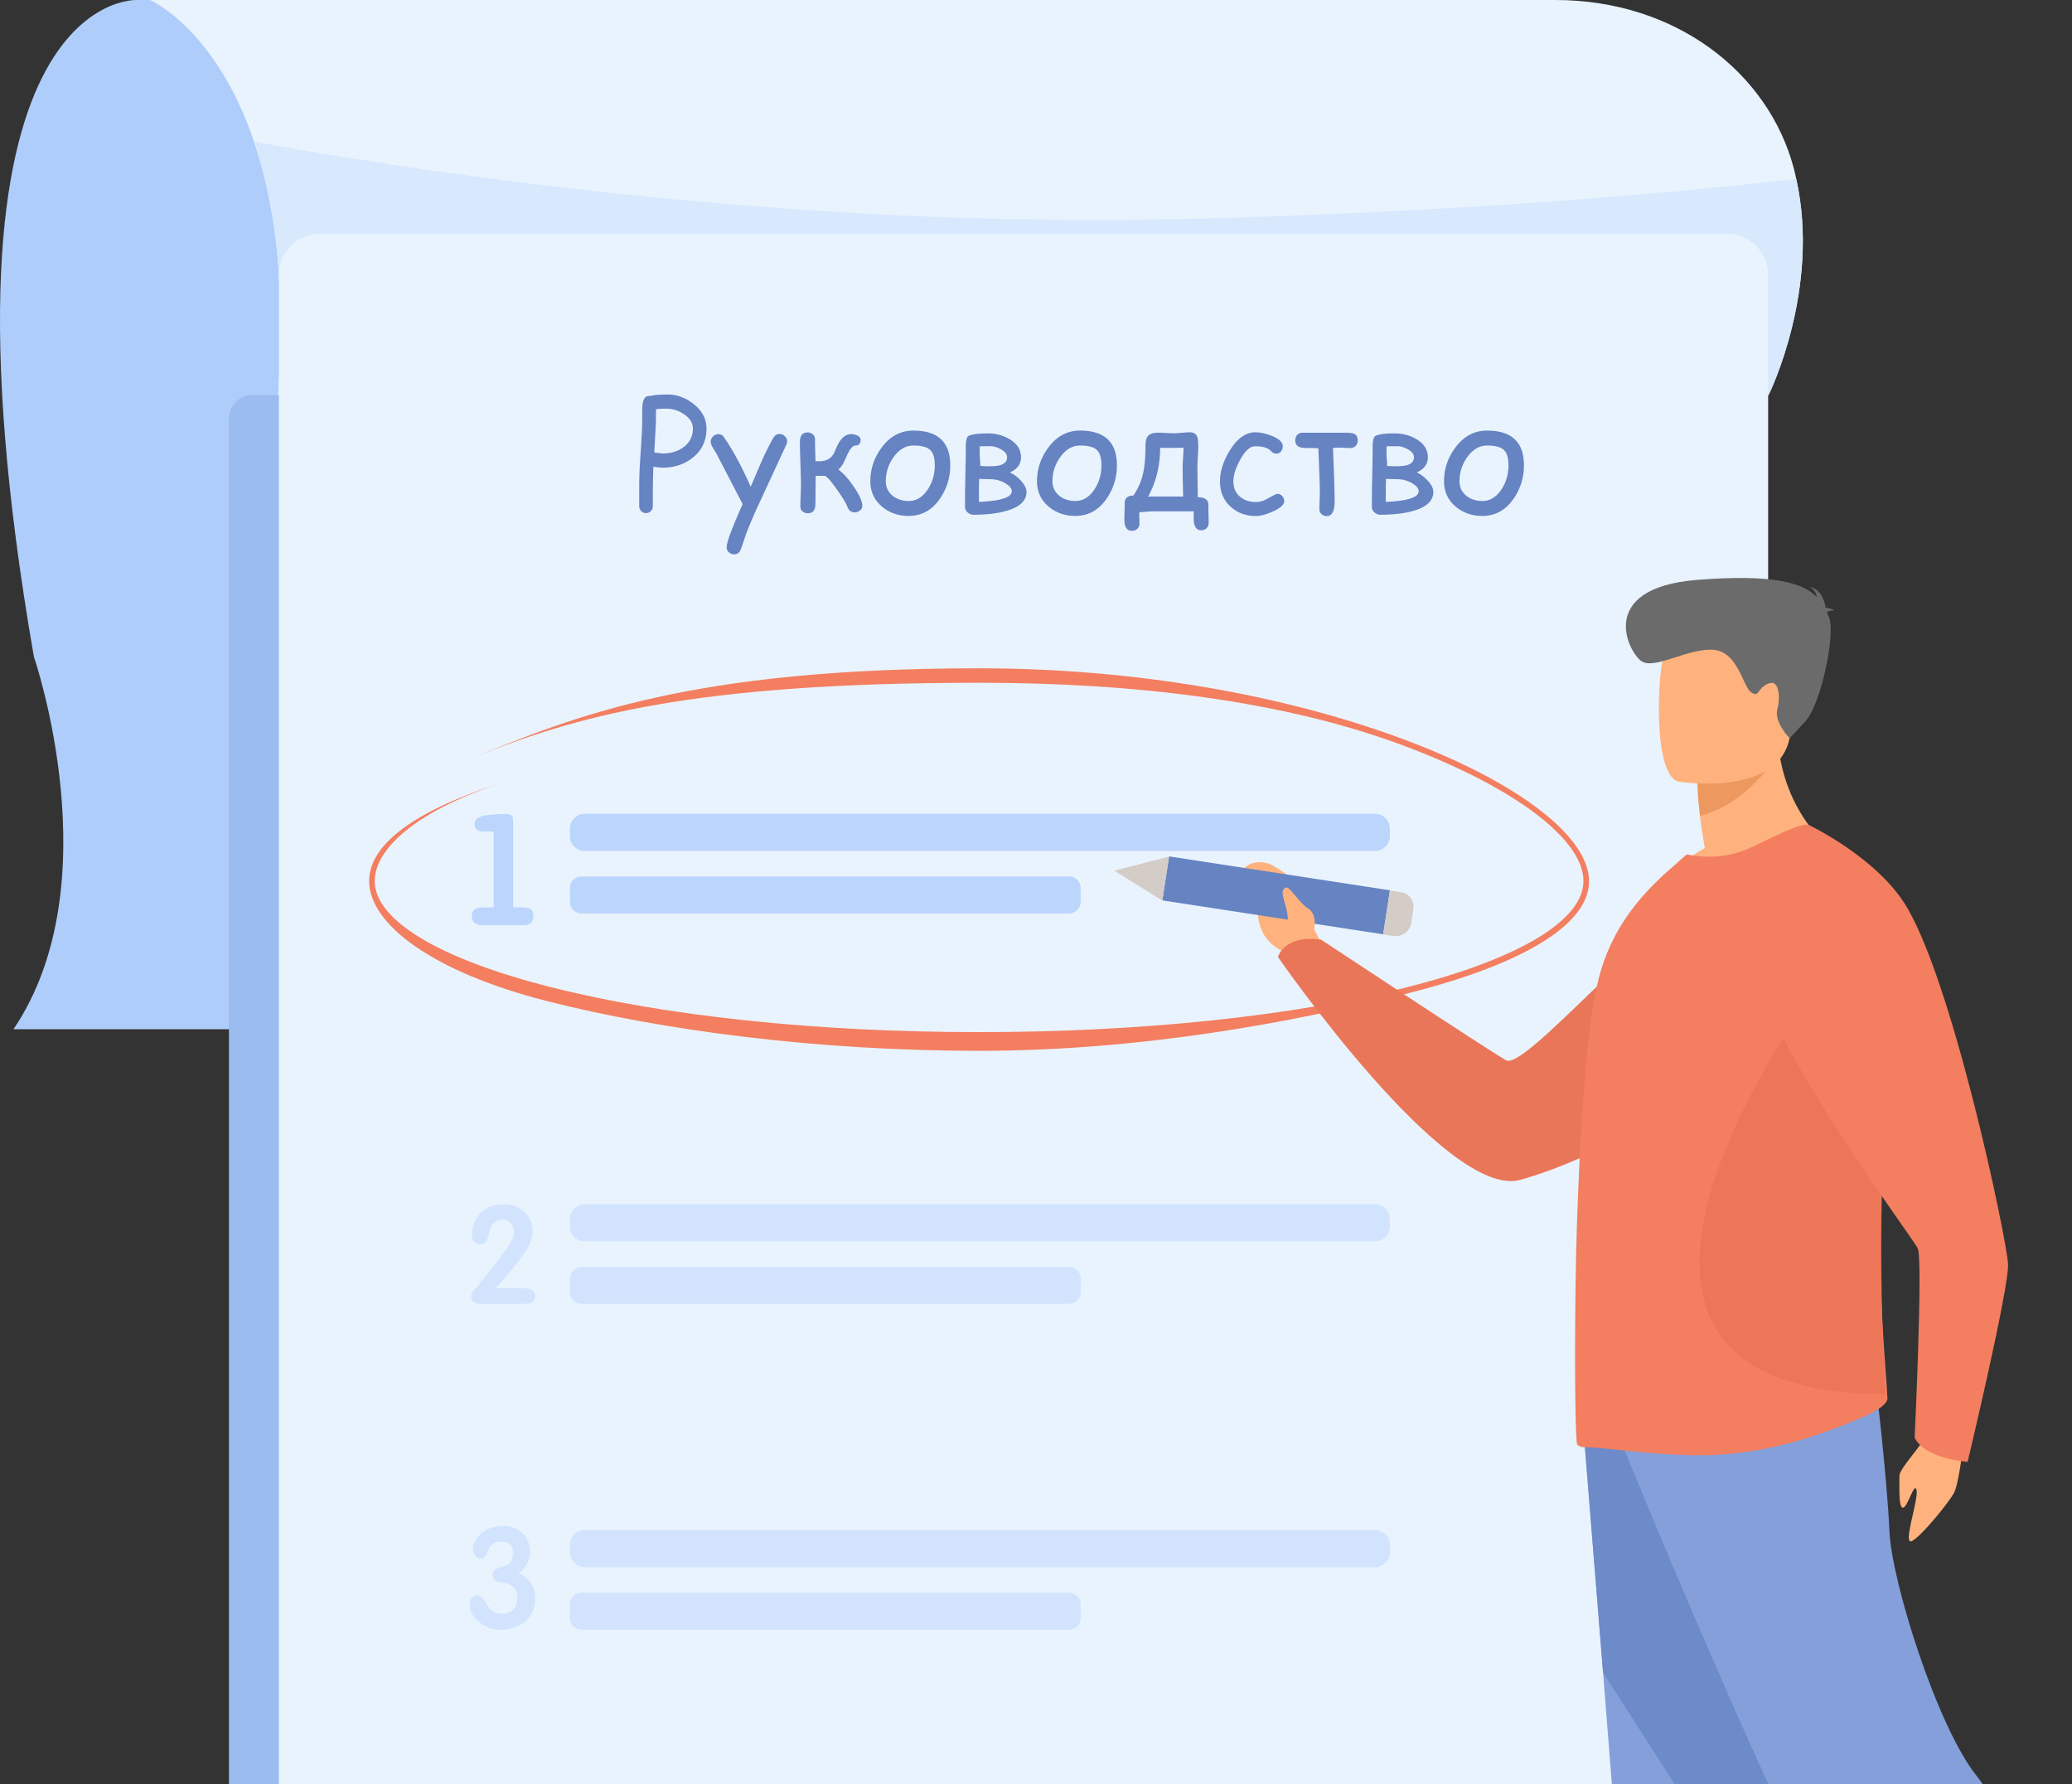 <svg width="352" height="303" fill="none" xmlns="http://www.w3.org/2000/svg"><rect width="100%" height="100%" fill="#333333" stroke="none"/><path d="M23.236.002s-37.18-1.833-17.478 111.542c0 0 13.289 38.49-3.469 63.266h246.649V.002H23.236Z" fill="#AFCDFB"/><path d="M48.573 294.701s-17.216-20.096-1.047-32.861c0 0 11.815-7.135 21.437-6.578 0 0-13.648 22.878-9.23 25.169 4.42 2.291 13.354-26.609 13.354-26.609s26.871-2.619 35.512 1.538c0 0-22.976 18.787-18.132 19.932 4.844 1.113 29.653-17.346 29.653-17.346s25.005 4.254 23.696 19.506c-1.31 15.252-9.95 19.965-13.747 19.572-3.796-.392-25.954-8.869-26.445-5.76-.491 3.109 12.863 13.255 22.19 13.714 0 0-17.641 19.441-29.358 13.844-11.717-5.629-12.732-14.499-20.03-17.837-7.299-3.339-13.55-3.339-10.54.065 3.012 3.404 16.235 6.71 20.424 14.107 4.19 7.396 7.92 12.371-4.19 10.538-12.142-1.832-31.845-10.702-32.696-20.848l-.851-10.146Z" fill="#599DAD"/><path d="M292.406 67.098H42.891a4 4 0 0 0-4 4v327.837a4 4 0 0 0 4 4h249.515a4 4 0 0 0 4-4V71.098a4 4 0 0 0-4-4Z" fill="#9ABCEF"/><path d="M300.444 67.095H47.249c1.408-19.146-.72-33.056-4.09-43.039C36.677 4.844 25.483 0 25.483 0h238.762c20.39 0 36.166 12.274 40.486 28.573.164.622.295 1.21.425 1.833 4.124 18.655-4.516 36.33-4.713 36.69Z" fill="#E9F3FE"/><path d="M300.45 67.098H47.255c1.408-19.147-.72-33.057-4.09-43.04 25.888 4.746 89.94 14.827 158.54 13.125 44.382-1.113 79.435-4.058 103.458-6.775 4.124 18.656-4.516 36.33-4.713 36.69Z" fill="#D8E8FD"/><path d="M293.381 39.703H54.383a7 7 0 0 0-7 7V396a7 7 0 0 0 7 7H293.38a7 7 0 0 0 7-7V46.703a7 7 0 0 0-7-7Z" fill="#E9F3FE"/><path d="M233.597 144.534H99.34a2.522 2.522 0 0 1-2.52-2.521v-1.276a2.52 2.52 0 0 1 2.52-2.52h134.257a2.522 2.522 0 0 1 2.52 2.52v1.276c-.033 1.375-1.146 2.521-2.52 2.521ZM181.622 155.14H98.784a1.97 1.97 0 0 1-1.964-1.964v-2.357a1.97 1.97 0 0 1 1.964-1.964h82.838a1.97 1.97 0 0 1 1.964 1.964v2.357c.033 1.047-.884 1.964-1.964 1.964ZM83.872 154.091v-12.863H82.17c-1.015 0-1.538-.425-1.538-1.276 0-.622.392-1.047 1.21-1.309.426-.131 1.08-.229 1.964-.295a32.458 32.458 0 0 1 2.16-.098c.524 0 .851.098 1.015.327.131.229.197.753.197 1.637v13.91h1.734c1.146 0 1.702.491 1.702 1.473 0 1.014-.556 1.538-1.702 1.538h-7.037c-.49 0-.916-.131-1.243-.393-.328-.262-.491-.654-.491-1.113 0-.982.589-1.505 1.734-1.505h1.997v-.033Z" fill="#BBD5FC"/><path d="M233.597 210.844H99.34a2.521 2.521 0 0 1-2.52-2.52v-1.276a2.522 2.522 0 0 1 2.52-2.521h134.257a2.522 2.522 0 0 1 2.52 2.521v1.276c-.033 1.407-1.146 2.52-2.52 2.52ZM181.622 221.452H98.784a1.97 1.97 0 0 1-1.964-1.964v-2.356a1.97 1.97 0 0 1 1.964-1.964h82.838a1.97 1.97 0 0 1 1.964 1.964v2.356c.033 1.08-.884 1.964-1.964 1.964ZM90.905 220.172c0 .851-.589 1.276-1.8 1.276h-7.462c-1.08 0-1.604-.425-1.604-1.309 0-.262.131-.589.425-.949.426-.491 1.048-1.211 1.866-2.193 1.244-1.571 2.291-2.913 3.11-4.058.294-.393.687-.949 1.243-1.735.426-.785.655-1.44.655-1.964 0-.589-.197-1.08-.557-1.472-.392-.393-.85-.59-1.44-.59-.589 0-1.08.197-1.505.557-.295.229-.524.687-.688 1.374-.196.851-.36 1.375-.425 1.506-.23.491-.59.72-1.113.72-.458 0-.818-.164-1.08-.491-.23-.294-.36-.654-.36-1.145 0-.524.098-1.08.262-1.604.36-1.178 1.014-2.062 1.93-2.684.885-.589 1.965-.884 3.208-.884 1.375 0 2.52.426 3.47 1.244.949.884 1.44 1.997 1.44 3.371 0 1.015-.328 2.062-1.015 3.142-.393.589-1.145 1.637-2.356 3.142-.622.786-1.571 1.899-2.88 3.371h4.909c1.178.033 1.767.491 1.767 1.375ZM233.597 266.192H99.34a2.521 2.521 0 0 1-2.52-2.52v-1.277a2.521 2.521 0 0 1 2.52-2.52h134.257a2.522 2.522 0 0 1 2.52 2.52v1.277c-.033 1.374-1.146 2.52-2.52 2.52ZM181.622 276.796H98.784a1.97 1.97 0 0 1-1.964-1.964v-2.357c0-1.08.884-1.963 1.964-1.963h82.838a1.97 1.97 0 0 1 1.964 1.963v2.357c.033 1.047-.884 1.964-1.964 1.964ZM90.925 271.495c0 1.604-.556 2.913-1.702 3.895-1.08.916-2.422 1.407-4.058 1.407-1.277 0-2.357-.294-3.24-.916-1.44-.949-2.128-2.127-2.128-3.469 0-.393.13-.72.36-1.015a1.18 1.18 0 0 1 .95-.425c.392 0 .785.261 1.145.818.589.884.916 1.407 1.014 1.473.524.556 1.178.818 1.964.818 1.08 0 1.865-.393 2.324-1.211.229-.393.327-.917.327-1.538 0-1.506-.884-2.357-2.684-2.521-1.014-.098-1.505-.523-1.505-1.276 0-.556.294-.949.883-1.178 1.08-.393 1.637-.622 1.67-.622.589-.393.883-1.047.883-2.029 0-.589-.163-1.015-.523-1.375-.328-.327-.786-.491-1.375-.491-.72 0-1.276.164-1.67.524-.326.294-.621.785-.85 1.505-.197.557-.557.819-1.08.819-.36 0-.688-.164-.917-.491a1.863 1.863 0 0 1-.36-1.08c0-.491.131-.95.393-1.441.425-.818 1.113-1.44 1.997-1.898.818-.425 1.734-.622 2.683-.622 1.31 0 2.422.393 3.273 1.211.884.786 1.31 1.833 1.31 3.142 0 1.571-.655 2.815-1.964 3.731 1.93.786 2.88 2.193 2.88 4.255Z" fill="#D2E4FD"/><path d="M166.332 178.476c-27.591 0-53.741-3.47-73.28-8.412-19.704-5.007-30.341-13.157-30.341-20.423 0-6.578 8.64-12.601 25.038-17.477-15.677 4.647-24.089 11.488-24.089 17.477 0 6.611 10.866 13.19 29.85 18.001 19.441 4.942 45.297 7.659 72.822 7.659 27.526 0 53.382-2.717 72.823-7.659 18.951-4.811 29.85-11.357 29.85-18.001 0-7.004-11.456-15.743-29.882-22.747-20.947-7.986-46.803-10.931-72.758-10.931-48.734 0-68.797 5.694-86.21 12.829 17.478-7.167 37.312-15.284 86.21-15.284 26.053 0 52.007 4.418 73.085 12.437 18.819 7.168 30.504 16.267 30.504 23.729 0 7.233-10.866 13.975-30.57 18.983-19.539 4.942-45.493 9.819-73.052 9.819Z" fill="#F37E60"/><path d="M333.806 243.147s-.916 8.837-1.898 10.506c-.982 1.67-5.237 7.005-7.037 8.052-1.8 1.047 1.113-7.037.72-8.608-.36-1.571-1.473 2.88-2.291 2.978-.818.099-.589-3.894-.622-5.334-.033-1.441 3.862-5.041 5.237-8.15 1.407-3.109 5.891.556 5.891.556ZM225.301 161.718l-2.029-3.829s1.015-6.808-7.528-11.128c0 0-3.109-1.277-4.876 1.276-1.637 2.356 3.109 1.931 2.847 5.924-.262 4.026 1.637 6.382 4.32 7.691l2.193 2.553 5.073-2.487Z" fill="#FFB27D"/><path d="M306.126 152.553s-7.332 36.035-47.753 47.818c-12.6 3.666-41.271-37.835-41.271-37.835s1.014-3.83 7.331-2.946c0 0 27.885 18.46 31.42 20.489 3.11 1.767 23.598-22.878 32.959-26.871 9.328-3.993 17.314-.655 17.314-.655Z" fill="#EA7659"/><path d="m198.609 145.453-1.148 7.473 37.526 5.763 1.147-7.473-37.525-5.763Z" fill="#6683C2"/><path d="m189.305 147.878 8.149 5.073 1.146-7.463-9.295 2.39ZM240.107 154.392l-.36 2.357a2.667 2.667 0 0 1-3.044 2.225l-1.734-.262 1.145-7.462 1.899.295a2.465 2.465 0 0 1 2.094 2.847Z" fill="#D4CCC6"/><path d="M269.094 243.871s1.473 18.231 3.24 40.192c2.356 29.784 5.237 66.375 5.498 73.314.491 12.044 2.455 31.289 2.455 31.289s4.648 4.582 13.943 2.651c0 0 8.28-27.492 10.637-56.589l.098-1.44c2.193-29.62 5.63-91.97 5.63-91.97l-41.501 2.553Z" fill="#849FDA"/><path d="M269.094 243.872s1.473 18.23 3.24 40.191l32.533 50.698.098-1.44c2.193-29.62 5.63-91.969 5.63-91.969l-41.501 2.52Z" fill="#6D8AC9"/><path d="M275.875 246.029s26.773 66.081 44.381 97.141c17.609 31.06 23.107 39.734 23.107 39.734s10.081-3.961 10.997-6.677c0 0-6.742-59.96-18.525-74.558-6.676-8.248-14.499-33.024-14.859-41.697-.36-8.673-2.389-25.824-2.389-25.824l-42.712 11.881Z" fill="#849FDA"/><path d="M311.087 144.208s-18.099 8.738-28.54 5.498c0 0 2.585-3.24 7.069-5.662-.36-2.095-.654-3.928-.818-5.466-.425-3.567-.425-5.564-.425-5.564l7.004-5.498 6.611-5.27c-.556 14.794 9.099 21.962 9.099 21.962Z" fill="#FFB27D"/><path d="M320.646 237.485c.033 1.113-2.324 2.356-3.371 2.847-7.757 3.404-14.99 5.761-23.172 6.579-9.688.982-21.111-1.178-25.071-1.113-.393 0-.753-.164-1.08-.425-.295-.197-.491-11.849-.295-26.544 0-.589 0-1.178.033-1.767v-.197c.065-5.727.294-11.75.556-17.772.557-13.223 1.604-25.954 3.371-32.991 2.128-8.313 6.939-13.812 11.325-17.805l3.6-3.175c3.6.72 7.43.524 11.259-1.342 4.189-2.029 8.673-4.189 9.393-3.633 5.466 3.993 9.165 12.961 11.128 24.449 1.113 6.612 1.702 14.008 1.637 21.765 0 2.848-.066 5.761-.229 8.674-.949 15.644 0 29.26.556 37.148.197 2.258.295 4.058.36 5.302Z" fill="#F37E60"/><path d="M320.294 236.766c-63.43-.131-11.684-68.83-11.684-68.83l10.277-3.338c.818 7.069 1.211 14.957 1.178 23.238 0 3.043-.066 6.153-.164 9.262-.72 16.725-.032 31.289.393 39.668Z" fill="#ED7658"/><path d="M302.096 127.906s-4.582 8.346-13.288 10.67c-.425-3.567-.425-5.564-.425-5.564l7.004-5.498 6.709.392Z" fill="#ED985F"/><path d="M285.175 132.754s17.281 2.815 18.917-7.79c1.637-10.637 4.942-17.412-6.022-19.67-10.964-2.258-13.746 1.473-15.154 4.909-1.407 3.437-2.193 21.569 2.259 22.551Z" fill="#FFB27D"/><path d="M310.341 104.015c.164-.163.524-.327 1.309-.36 0 0-.654-.393-1.505-.425-.164-1.113-.753-3.11-2.684-3.568 0 0 1.047.557 1.178 1.735-2.226-2.291-7.004-3.96-20.259-2.913-17.445 1.375-11.685 12.535-9.427 13.877 2.259 1.342 7.954-2.324 12.143-1.996 4.222.327 5.008 6.415 6.448 7.266 1.44.818.851-.655 2.815-1.506 1.931-.884 2.127 2.324 1.571 4.419-.557 2.094 2.094 4.843 2.094 4.843l2.684-2.88c2.684-2.88 5.204-15.121 3.993-17.739-.131-.262-.229-.491-.36-.753Z" fill="#6B6B6B"/><path d="M307.233 140.086s10.932 5.171 16.168 13.124c8.117 12.339 17.543 57.342 17.74 61.499.163 4.157-6.874 33.58-6.874 33.58s-7.167-.458-9-4.091c0 0 1.44-30.209.524-32.173-.917-1.931-29.817-40.552-26.577-48.767 3.24-8.215 8.019-23.172 8.019-23.172Z" fill="#F37E60"/><path d="M223.253 157.692s.589-2.357-1.048-3.404c-1.636-1.047-3.142-3.927-3.829-3.535-1.407.819.786 3.306.36 6.448-.098 1.08 2.455 3.96 4.517.491Z" fill="#FFB27D"/><path d="M258.892 79.029c0 2.079-.58 3.964-1.742 5.656-1.355 1.96-3.123 2.941-5.302 2.941-1.785 0-3.3-.526-4.546-1.578-1.321-1.11-1.982-2.55-1.982-4.317 0-2.08.636-3.977 1.907-5.694 1.422-1.936 3.223-2.904 5.403-2.904 4.175 0 6.262 1.965 6.262 5.896Zm-2.626 0c0-1.28-.273-2.16-.82-2.639-.539-.48-1.477-.72-2.816-.72-1.296 0-2.415.653-3.358 1.957-.884 1.238-1.326 2.605-1.326 4.104 0 1.01.383 1.83 1.149 2.461.732.598 1.65.897 2.753.897 1.279 0 2.352-.653 3.219-1.957.8-1.204 1.199-2.571 1.199-4.103ZM243.503 83.55c0 1.54-1.195 2.63-3.585 3.27-1.498.403-3.32.605-5.467.605-.328 0-.644-.13-.947-.391-.294-.261-.442-.552-.442-.871v-2.4l.127-6.766v-1.263c.008-.513.063-.925.164-1.237.067-.236.193-.4.379-.492.084-.05.315-.118.694-.202.505-.127 1.347-.19 2.525-.19 1.355 0 2.584.329 3.687.985 1.287.766 1.931 1.784 1.931 3.055 0 1.179-.631 2.041-1.894 2.588.64.278 1.25.728 1.831 1.351.665.707.997 1.36.997 1.957Zm-3.295-5.897c0-.513-.353-.963-1.06-1.35-.623-.346-1.212-.518-1.768-.518h-.517c-.64 0-1.073.012-1.301.038-.008.286-.012.749-.012 1.388 0 .16.021.476.063.947.033.396.042.716.025.96.48.05.913.076 1.3.076.943 0 1.629-.06 2.058-.177.808-.227 1.212-.682 1.212-1.364Zm.796 5.783c0-.455-.333-.884-.998-1.288a4.95 4.95 0 0 0-1.616-.657c-.328-.067-.812-.105-1.452-.113a29.845 29.845 0 0 1-1.464-.05 25.124 25.124 0 0 0-.051 1.451v2.462c3.721-.16 5.581-.762 5.581-1.805ZM230.657 74.813c0 .37-.118.678-.354.922-.227.235-.522.353-.883.353-.228 0-.569-.008-1.023-.025a19.535 19.535 0 0 0-1.01-.038c-.253 0-.564.025-.934.076.185 4.435.277 7.444.277 9.027 0 1.683-.446 2.525-1.338 2.525-.337 0-.631-.11-.884-.329a1.057 1.057 0 0 1-.366-.82c0-.32.013-.8.038-1.44.025-.64.038-1.119.038-1.439 0-1.11-.084-3.61-.253-7.499a32.456 32.456 0 0 0-1.603-.025c-.732 0-1.241-.05-1.528-.152-.53-.185-.795-.572-.795-1.161 0-.354.109-.657.328-.91.228-.252.522-.378.884-.378h7.449c.623 0 1.073.063 1.351.19.404.193.606.567.606 1.123ZM213.394 87.64c-1.726 0-3.165-.522-4.318-1.566-1.212-1.094-1.818-2.537-1.818-4.33 0-1.709.568-3.472 1.704-5.29 1.263-2.02 2.685-3.03 4.267-3.03.825 0 1.747.193 2.765.58 1.288.497 1.932 1.103 1.932 1.819 0 .32-.105.606-.316.858a.991.991 0 0 1-.782.366c-.244 0-.459-.071-.644-.214-.177-.152-.35-.3-.518-.442-.496-.396-1.309-.594-2.437-.594-.858 0-1.708.766-2.55 2.298-.766 1.406-1.149 2.622-1.149 3.649 0 1.11.379 1.986 1.137 2.626.707.597 1.616.896 2.727.896.505 0 1.043-.135 1.616-.404l1.464-.783c.253-.134.434-.202.543-.202.311 0 .581.127.808.38.227.243.341.525.341.845 0 .614-.648 1.208-1.944 1.78-1.137.505-2.079.758-2.828.758ZM205.333 88.814c0 .362-.118.66-.354.896a1.214 1.214 0 0 1-.896.354c-.867 0-1.301-.69-1.301-2.07 0-.119.004-.32.013-.607v-.543h-7.007c-.261 0-.631.026-1.111.076-.522.05-.896.08-1.124.088-.008.245-.008.56 0 .947.017.48.026.796.026.947 0 .37-.118.67-.354.897a1.214 1.214 0 0 1-.896.353c-.876 0-1.313-.623-1.313-1.868 0-.32.008-.796.025-1.427a57.23 57.23 0 0 0 .025-1.427c0-.412.139-.732.417-.96.286-.235.631-.327 1.035-.277.859-1.212 1.439-2.584 1.742-4.116.228-1.11.341-2.596.341-4.456 0-.783.168-1.334.505-1.654.337-.32.901-.48 1.692-.48.21 0 .602.017 1.174.05.581.034 1.04.051 1.376.051.32 0 .796-.025 1.427-.076a16.68 16.68 0 0 1 1.363-.088c.657 0 1.082.278 1.276.833.101.295.151.85.151 1.667 0 .387-.025.963-.076 1.73a33.697 33.697 0 0 0-.063 1.704c0 .656.009 1.506.025 2.55.026 1.406.038 2.256.038 2.55 1.195 0 1.793.421 1.793 1.263 0 .345.008.858.025 1.54.017.69.026 1.208.026 1.553Zm-4.268-12.764c-2.104.034-3.43.034-3.977 0 0 3.047-.681 5.816-2.045 8.307.21-.017.459-.025.745-.025h5.201c0-.362-.016-1.191-.05-2.487a156.103 156.103 0 0 1-.025-2.487c0-.362.025-.91.075-1.642.051-.74.076-1.296.076-1.666ZM189.744 79.029c0 2.079-.581 3.964-1.742 5.656-1.355 1.96-3.123 2.941-5.303 2.941-1.784 0-3.299-.526-4.545-1.578-1.321-1.11-1.982-2.55-1.982-4.317 0-2.08.635-3.977 1.906-5.694 1.423-1.936 3.224-2.904 5.404-2.904 4.175 0 6.262 1.965 6.262 5.896Zm-2.626 0c0-1.28-.274-2.16-.821-2.639-.538-.48-1.477-.72-2.815-.72-1.296 0-2.416.653-3.358 1.957-.884 1.238-1.326 2.605-1.326 4.104 0 1.01.383 1.83 1.149 2.461.732.598 1.649.897 2.752.897 1.279 0 2.353-.653 3.219-1.957.8-1.204 1.2-2.571 1.2-4.103ZM174.386 83.55c0 1.54-1.195 2.63-3.585 3.27-1.498.403-3.321.605-5.467.605-.328 0-.644-.13-.947-.391-.294-.261-.442-.552-.442-.871v-2.4l.127-6.766v-1.263c.008-.513.063-.925.164-1.237.067-.236.193-.4.378-.492.085-.05.316-.118.695-.202.505-.127 1.347-.19 2.525-.19 1.355 0 2.584.329 3.686.985 1.288.766 1.932 1.784 1.932 3.055 0 1.179-.631 2.041-1.894 2.588.64.278 1.25.728 1.831 1.351.665.707.997 1.36.997 1.957Zm-3.295-5.897c0-.513-.353-.963-1.06-1.35-.623-.346-1.212-.518-1.768-.518h-.518c-.639 0-1.073.012-1.3.038-.008.286-.013.749-.013 1.388 0 .16.022.476.064.947.033.396.042.716.025.96.48.05.913.076 1.3.076.943 0 1.629-.06 2.058-.177.808-.227 1.212-.682 1.212-1.364Zm.796 5.783c0-.455-.333-.884-.998-1.288a4.95 4.95 0 0 0-1.616-.657c-.328-.067-.812-.105-1.452-.113a29.786 29.786 0 0 1-1.464-.05 25.124 25.124 0 0 0-.051 1.451v2.462c3.72-.16 5.581-.762 5.581-1.805ZM161.431 79.029c0 2.079-.58 3.964-1.742 5.656-1.355 1.96-3.122 2.941-5.302 2.941-1.785 0-3.3-.526-4.545-1.578-1.322-1.11-1.983-2.55-1.983-4.317 0-2.08.636-3.977 1.907-5.694 1.422-1.936 3.223-2.904 5.403-2.904 4.175 0 6.262 1.965 6.262 5.896Zm-2.626 0c0-1.28-.273-2.16-.82-2.639-.539-.48-1.477-.72-2.816-.72-1.296 0-2.415.653-3.358 1.957-.884 1.238-1.326 2.605-1.326 4.104 0 1.01.383 1.83 1.149 2.461.733.598 1.65.897 2.753.897 1.279 0 2.352-.653 3.219-1.957.8-1.204 1.199-2.571 1.199-4.103ZM146.496 85.885c0 .337-.135.61-.404.82-.261.211-.556.316-.884.316-.589 0-.997-.299-1.225-.896-.219-.598-.829-1.608-1.83-3.03-1.069-1.507-1.759-2.264-2.071-2.273h-1.515c0 .278-.004.77-.012 1.477-.009.657-.013 1.153-.013 1.49 0 1.38-.021 2.168-.063 2.361-.135.682-.547 1.023-1.237 1.023-.354 0-.657-.106-.909-.316-.245-.21-.367-.488-.367-.833 0-.396.017-1.014.051-1.856.034-.85.05-1.477.05-1.881 0-.8-.029-2-.088-3.598-.059-1.6-.088-2.803-.088-3.611 0-1.086.433-1.629 1.3-1.629.354 0 .652.11.896.329.244.218.367.496.367.833 0 .614.029 1.856.088 3.724h.922c1.026-.067 1.767-.526 2.222-1.376.134-.311.311-.715.53-1.212.648-1.347 1.452-2.02 2.411-2.02.303 0 .619.072.947.215.421.185.631.429.631.732 0 .665-.286.997-.858.997-.471 0-.96.564-1.465 1.692-.353.766-.551 1.191-.593 1.275-.261.48-.551.85-.871 1.111.841.598 1.725 1.583 2.651 2.954.951 1.406 1.427 2.466 1.427 3.182ZM133.557 75.581l-4.369 9.444c-1.077 2.298-1.902 4.221-2.474 5.77l-.833 2.449c-.219.606-.598.909-1.137.909a1.33 1.33 0 0 1-.921-.354 1.105 1.105 0 0 1-.379-.858c0-.842.909-3.278 2.727-7.31l-4.52-8.699-.568-.921c-.227-.387-.341-.712-.341-.972 0-.346.131-.649.392-.91.269-.26.568-.39.896-.39.387 0 .686.146.896.441 1.431 1.986 2.967 4.814 4.609 8.484l1.868-4.356c.673-1.506 1.321-2.802 1.944-3.888.27-.471.623-.707 1.061-.707.345 0 .648.122.909.366.269.244.404.535.404.871 0 .185-.055.396-.164.631ZM112.545 79.435c-.235 0-.749-.055-1.54-.164-.067 1.27-.101 3.497-.101 6.678 0 .337-.109.623-.328.859-.219.227-.492.34-.821.34-.336 0-.614-.113-.833-.34a1.215 1.215 0 0 1-.328-.859v-3.711c0-1.238.076-2.98.227-5.227.168-2.433.261-4.175.278-5.227v-1.742c0-.834.05-1.44.151-1.818.194-.74.606-1.06 1.238-.96.269-.084.652-.147 1.148-.19a22.288 22.288 0 0 1 1.831-.062c1.54 0 2.984.526 4.33 1.578 1.482 1.161 2.222 2.559 2.222 4.191 0 2.088-.791 3.75-2.373 4.987-1.414 1.111-3.114 1.667-5.101 1.667Zm.632-10.025a17.7 17.7 0 0 0-.998.026c-.286.017-.53.042-.732.075l-.025 2.324-.265 5.024 1.388.164c1.414 0 2.605-.357 3.573-1.073 1.061-.782 1.591-1.839 1.591-3.169 0-.942-.505-1.755-1.515-2.436-.934-.623-1.94-.934-3.017-.934Z" fill="#6683C2"/></svg>
